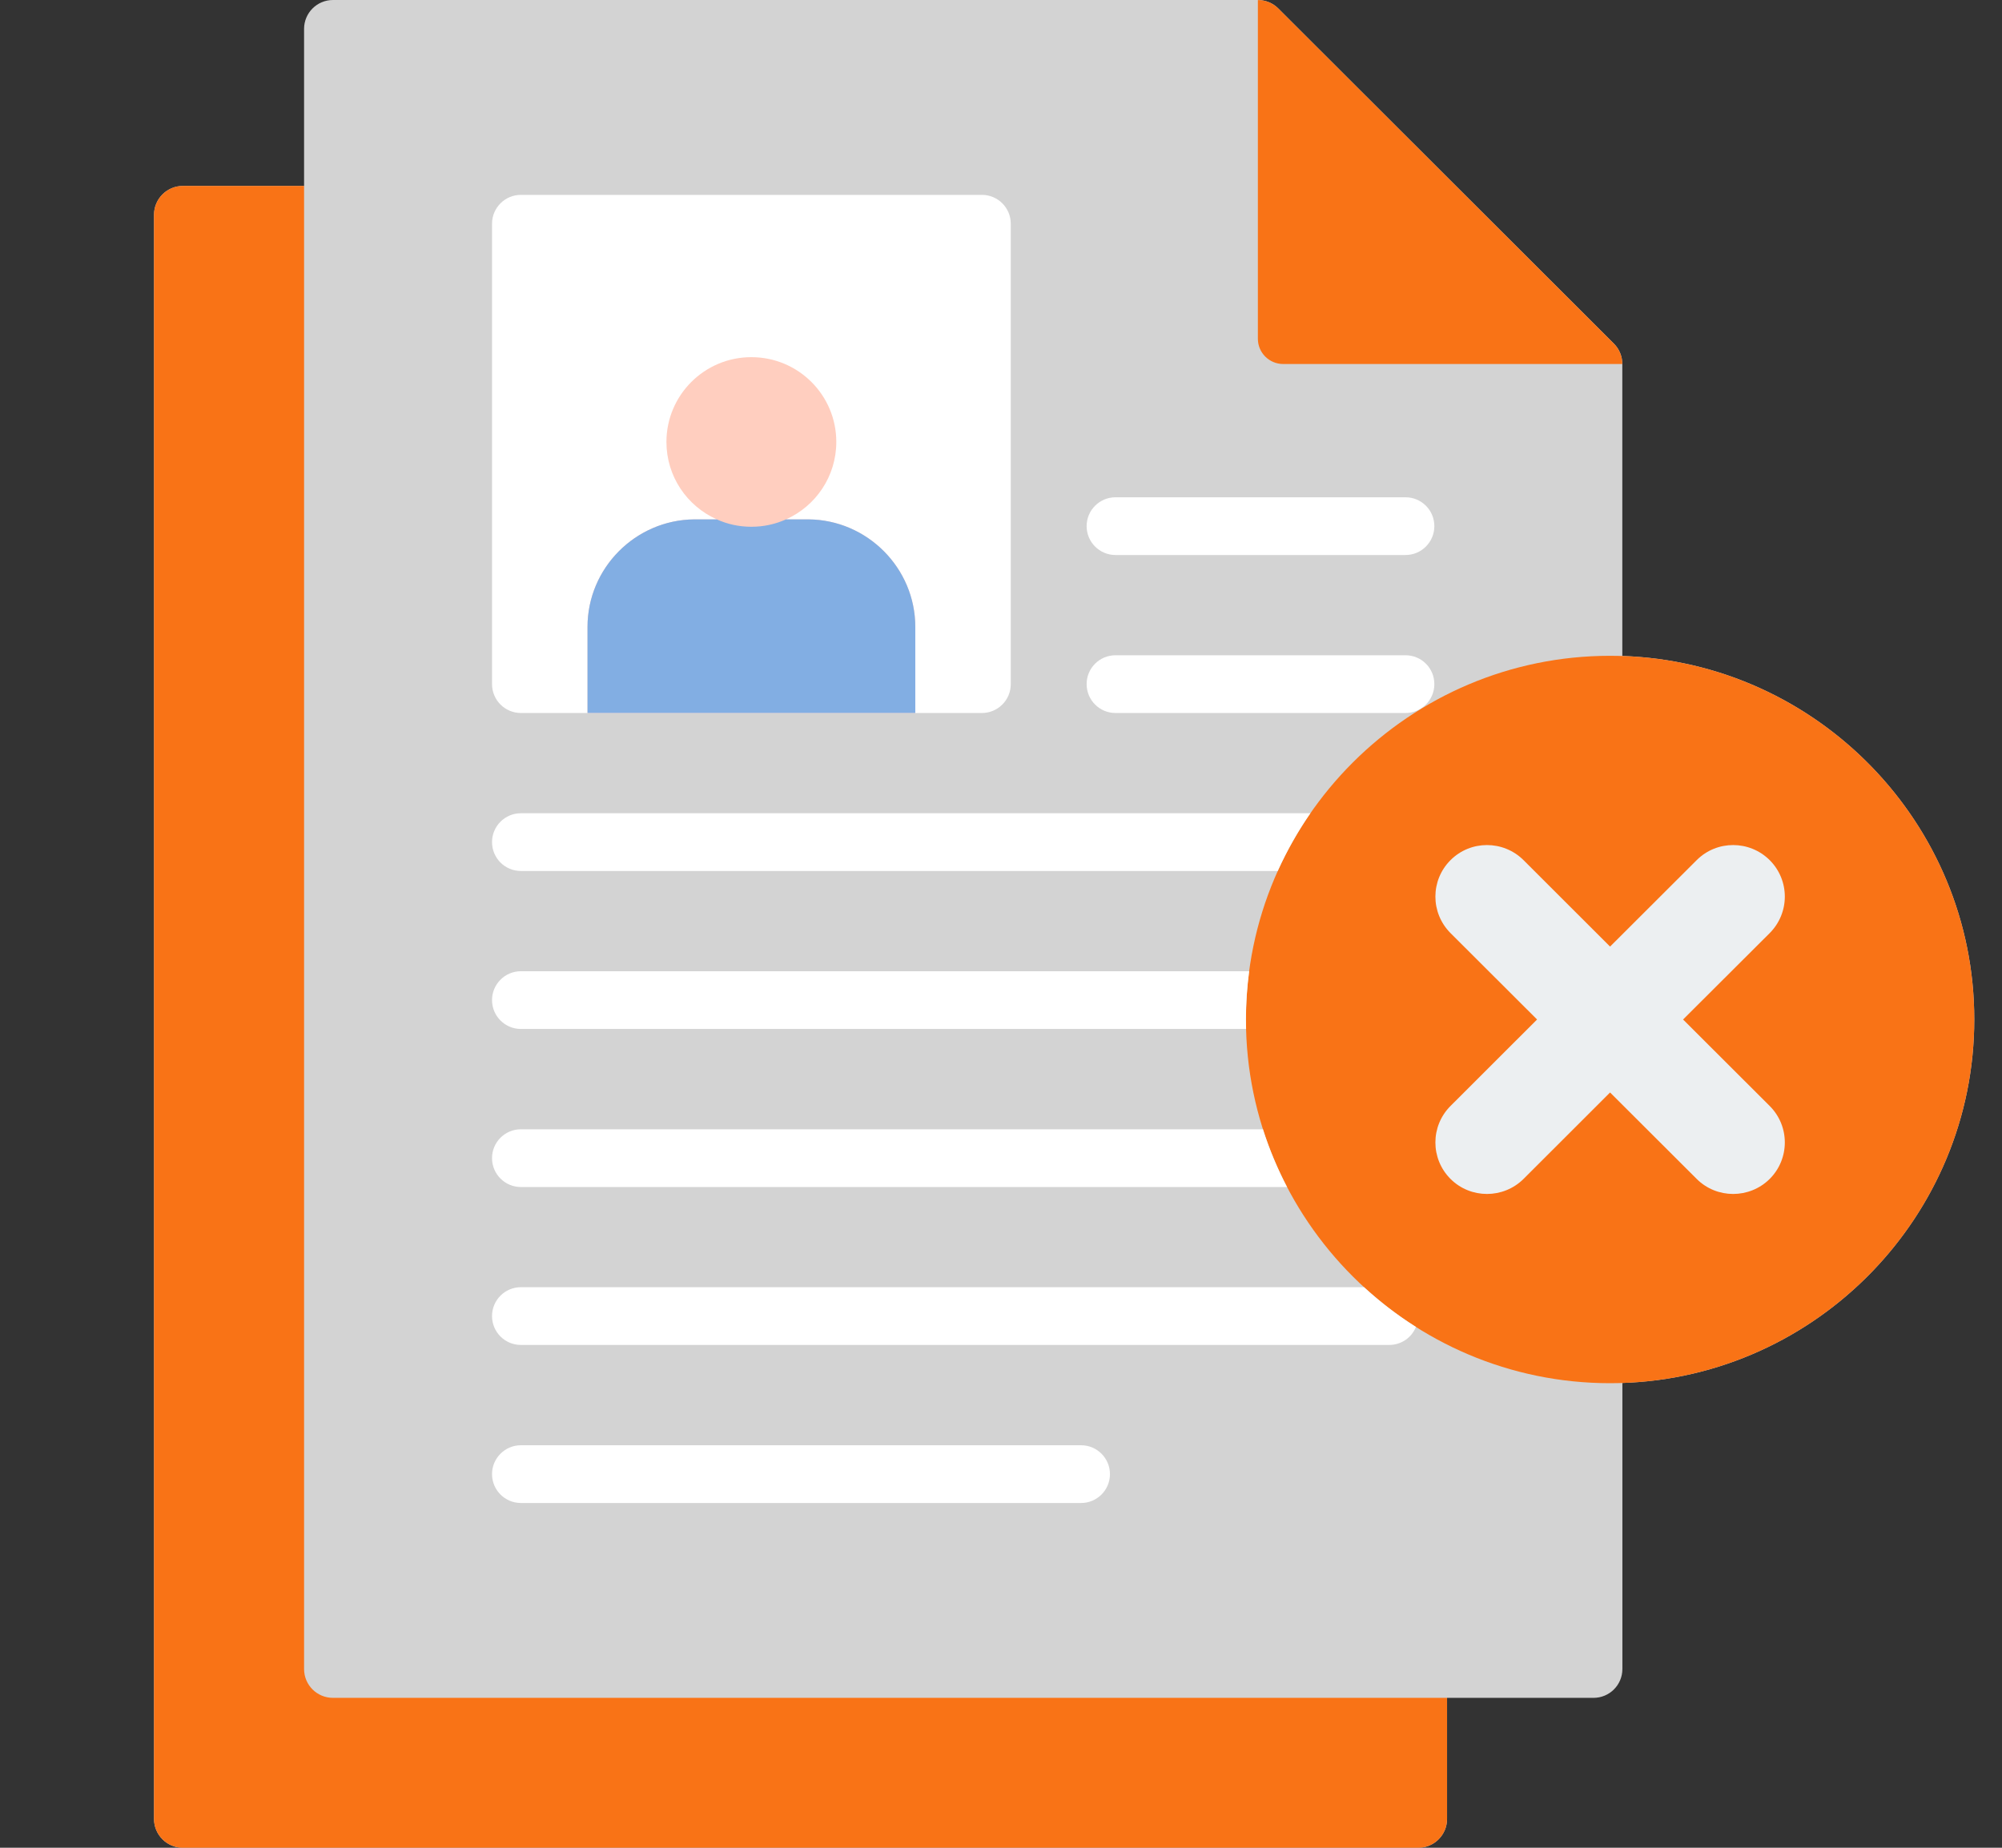<svg width="26" height="24" viewBox="0 0 26 24" fill="none" xmlns="http://www.w3.org/2000/svg">
<rect x="0" y="0" width="26" height="24" fill="#333333" stroke="none"/>
<path d="M25.64 13.241C25.64 10.693 23.601 8.605 21.069 8.52V4.728C21.069 4.628 21.03 4.533 20.959 4.463L16.601 0.11C16.566 0.075 16.525 0.047 16.48 0.029C16.434 0.01 16.385 -2.66882e-06 16.336 5.51632e-10H4.324C4.117 5.51632e-10 3.949 0.168 3.949 0.375V2.415H2.375C2.168 2.415 2 2.583 2 2.79V23.625C2 23.832 2.168 24 2.375 24H18.418C18.626 24 18.793 23.832 18.793 23.625V22.053H20.695C20.902 22.053 21.07 21.886 21.07 21.678V17.963C23.601 17.879 25.64 15.79 25.64 13.241Z" fill="#D3D3D3"/>
<path d="M12.752 2.531H6.765C6.558 2.531 6.39 2.699 6.39 2.906V8.886C6.39 9.093 6.558 9.261 6.765 9.261H12.752C12.959 9.261 13.127 9.093 13.127 8.886V2.906C13.127 2.699 12.959 2.531 12.752 2.531Z" fill="white"/>
<path d="M10.501 6.746H10.208C10.593 6.574 10.861 6.189 10.861 5.74C10.861 5.132 10.368 4.639 9.758 4.639C9.149 4.639 8.655 5.132 8.655 5.74C8.655 6.189 8.923 6.574 9.309 6.746H9.016C8.252 6.753 7.63 7.379 7.63 8.143V9.261H11.887V8.143C11.887 7.379 11.264 6.753 10.501 6.746Z" fill="#FFCEBF"/>
<path d="M18.253 7.209H14.487C14.28 7.209 14.112 7.041 14.112 6.834C14.112 6.627 14.28 6.459 14.487 6.459H18.253C18.461 6.459 18.628 6.627 18.628 6.834C18.628 7.041 18.46 7.209 18.253 7.209ZM18.253 9.261H14.487C14.28 9.261 14.112 9.093 14.112 8.886C14.112 8.678 14.28 8.511 14.487 8.511H18.253C18.461 8.511 18.628 8.678 18.628 8.886C18.628 9.093 18.46 9.261 18.253 9.261ZM14.04 19.522H6.765C6.558 19.522 6.39 19.354 6.39 19.147C6.39 18.94 6.558 18.772 6.765 18.772H14.04C14.247 18.772 14.415 18.94 14.415 19.147C14.415 19.354 14.247 19.522 14.04 19.522Z" fill="white"/>
<path d="M4.324 22.053C4.117 22.053 3.949 21.886 3.949 21.678V2.415H2.375C2.168 2.415 2 2.583 2 2.79V23.625C2 23.832 2.168 24 2.375 24H18.418C18.626 24 18.793 23.832 18.793 23.625V22.053H4.324ZM16.601 0.11C16.566 0.075 16.525 0.048 16.48 0.029C16.434 0.01 16.385 0.001 16.336 0.001V4.4C16.336 4.581 16.483 4.728 16.665 4.728H21.069C21.069 4.631 21.031 4.535 20.959 4.463L16.601 0.11Z" fill="#F97316"/>
<path d="M10.501 6.746H10.208C10.07 6.808 9.919 6.842 9.758 6.842C9.598 6.842 9.446 6.808 9.309 6.746H9.016C8.252 6.753 7.63 7.379 7.63 8.143V9.261H11.887V8.143C11.887 7.379 11.264 6.753 10.501 6.746Z" fill="#82AEE3"/>
<path d="M20.91 17.966C23.516 17.966 25.64 15.843 25.64 13.241C25.64 10.64 23.516 8.518 20.91 8.518C18.305 8.518 16.181 10.64 16.181 13.241C16.181 15.843 18.305 17.966 20.91 17.966Z" fill="#F97316"/>
<path d="M6.765 13.365H16.183C16.182 13.324 16.181 13.283 16.181 13.241C16.181 13.029 16.196 12.82 16.223 12.615H6.765C6.558 12.615 6.39 12.783 6.39 12.99C6.39 13.197 6.558 13.365 6.765 13.365ZM6.765 11.313H16.594C16.713 11.05 16.855 10.799 17.018 10.563H6.765C6.558 10.563 6.39 10.731 6.39 10.938C6.39 11.146 6.558 11.313 6.765 11.313ZM17.715 16.719H6.765C6.558 16.719 6.39 16.887 6.39 17.094C6.39 17.302 6.558 17.469 6.765 17.469H18.042C18.199 17.469 18.334 17.373 18.389 17.235C18.149 17.084 17.924 16.911 17.715 16.719ZM6.765 15.418H16.715C16.59 15.179 16.485 14.928 16.402 14.668H6.765C6.558 14.668 6.39 14.835 6.39 15.043C6.39 15.25 6.558 15.418 6.765 15.418Z" fill="white"/>
<path d="M18.838 12.12C18.576 11.857 18.576 11.434 18.838 11.172C19.099 10.911 19.523 10.911 19.786 11.172L20.91 12.295L22.035 11.172C22.296 10.911 22.72 10.911 22.983 11.172C23.245 11.434 23.245 11.857 22.983 12.12L21.858 13.242L22.983 14.365C23.245 14.627 23.245 15.051 22.983 15.313C22.72 15.573 22.296 15.573 22.035 15.313L20.91 14.19L19.786 15.313C19.523 15.573 19.099 15.573 18.838 15.313C18.576 15.051 18.576 14.627 18.838 14.365L19.962 13.242L18.838 12.12Z" fill="#ECEFF1"/>
</svg>
